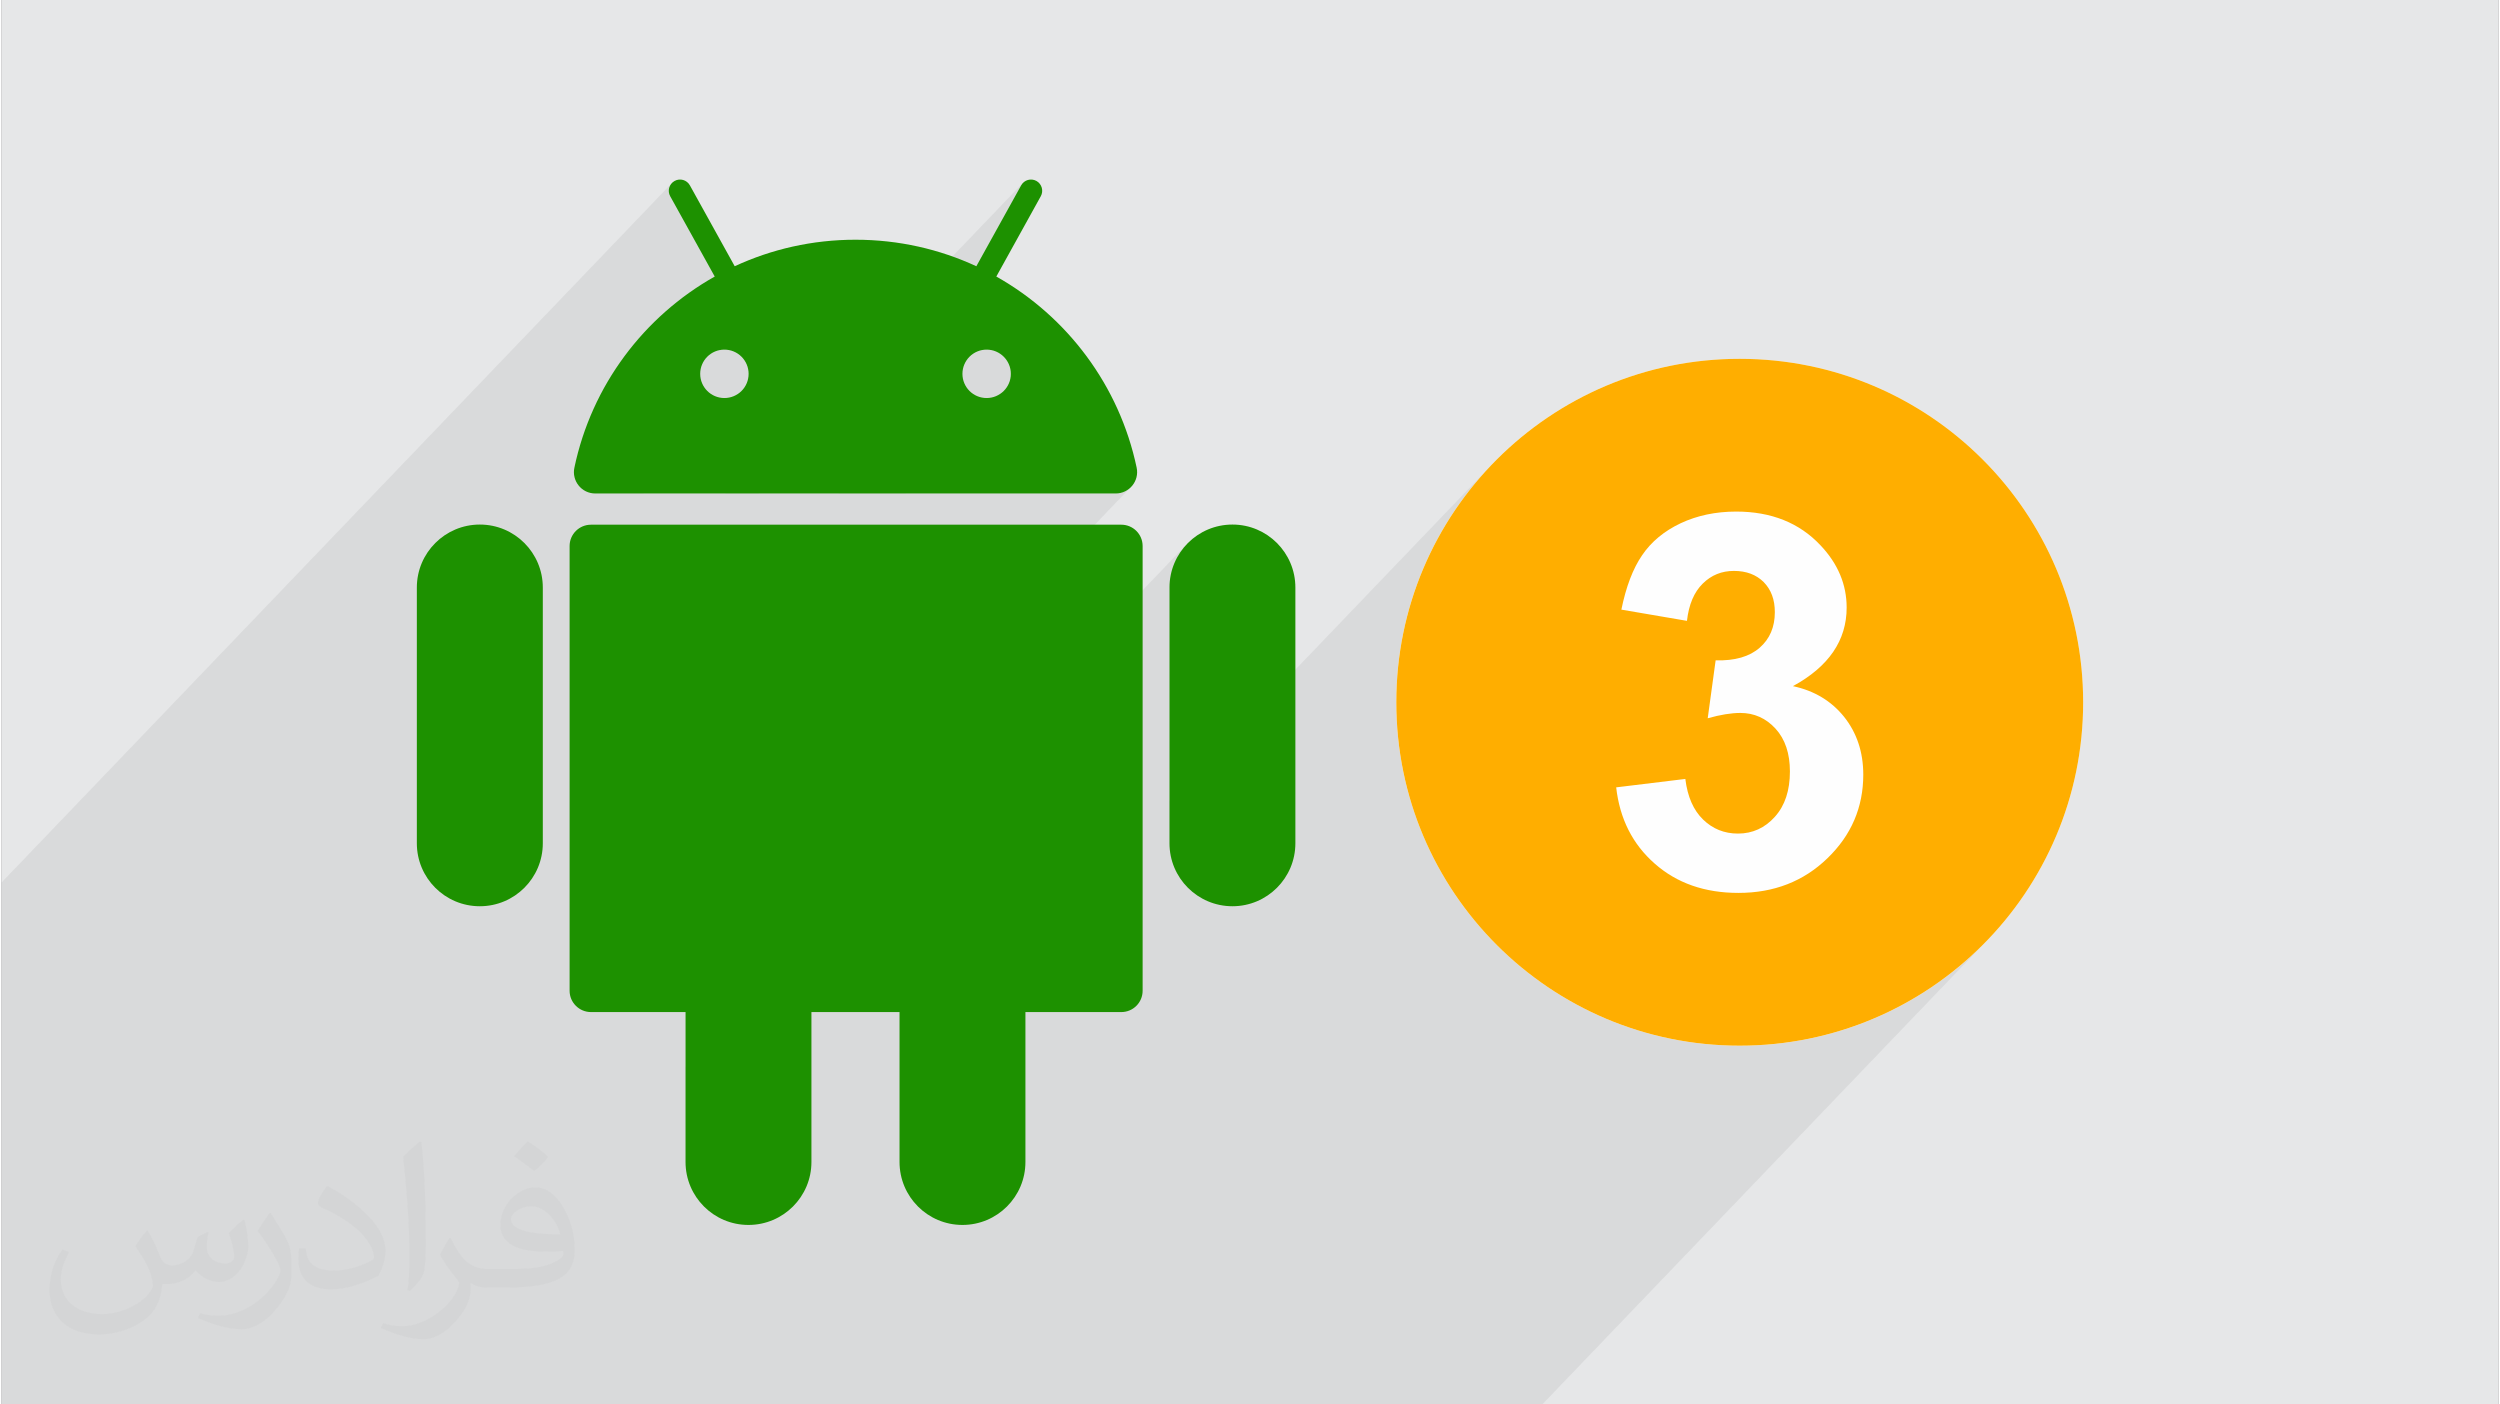 <?xml version="1.0" encoding="UTF-8"?>
<!DOCTYPE svg PUBLIC "-//W3C//DTD SVG 1.0//EN" "http://www.w3.org/TR/2001/REC-SVG-20010904/DTD/svg10.dtd">
<!-- Creator: CorelDRAW 2017 -->
<svg xmlns="http://www.w3.org/2000/svg" xml:space="preserve" width="356px" height="200px" version="1.0" shape-rendering="geometricPrecision" text-rendering="geometricPrecision" image-rendering="optimizeQuality" fill-rule="evenodd" clip-rule="evenodd"
viewBox="0 0 35600 20025"
 xmlns:xlink="http://www.w3.org/1999/xlink">
 <rect x="0" y="0" width="35600" height="20025" fill="#808080" stroke="none"/>
 <g id="Layer_x0020_1">
  <g id="_1383767013120">
   <path fill="#E6E7E8" d="M0 0l35600 0 0 20025 -35600 0 0 -20025z"/>
   <path fill="#373435" fill-opacity="0.078" d="M26008 9429l-825 861 2 1 55 46 53 52 48 59 42 64 35 69 29 73 22 79 16 84 10 88 3 94 -3 99 -10 94 -17 89 -23 83 -30 78 -37 73 -44 68 -50 62 -991 1034 127 26 168 19 176 7 186 -8 178 -23 171 -39 162 -54 155 -69 147 -85 139 -100 131 -116 -2423 2529 186 43 241 43 245 31 248 19 252 7 252 -7 249 -19 245 -31 241 -43 237 -54 232 -66 228 -77 222 -88 217 -98 211 -108 205 -118 199 -128 192 -136 185 -145 178 -154 170 -162 -6279 6550 -3397 0 -1316 0 -1073 0 -328 0 -128 0 -775 0 -221 0 -140 0 -318 0 -385 0 -565 0 -283 0 -804 0 -449 0 -23 0 -132 0 -382 0 -124 0 -383 0 -8 0 -130 0 -1114 0 -252 0 -254 0 -404 0 -173 0 -209 0 -756 0 -1003 0 -252 0 -698 0 -345 0 -753 0 -824 0 -129 0 -395 0 -596 0 -2007 0 -45 0 -88 0 -295 0 -10 0 0 -387 0 -153 0 -1189 0 -95 0 -392 0 -7 0 -1221 0 -138 0 -208 0 -122 0 -245 0 -130 0 -154 0 -395 0 -634 0 -4 0 -252 0 -104 0 -1450 0 -162 9547 -9961 -16 26 -11 28 -6 31 0 31 7 31 12 29 635 1145 -1645 1716 -82 170 -85 202 -74 208 -63 212 -52 217 -7 71 9 67 24 62 35 55 38 37 1796 -1874 51 -42 59 -32 65 -20 69 -7 70 7 64 20 59 32 51 42 42 51 32 59 20 65 7 69 -7 70 -20 65 -32 58 -42 51 -1401 1462 1170 0 4236 -4420 -18 27 -639 1153 -3106 3240 1140 0 1869 -1950 51 -42 58 -32 65 -20 70 -7 69 7 65 20 58 32 52 42 42 51 31 59 21 65 7 69 -7 70 -21 65 -31 58 -42 51 -1402 1462 2999 0 70 -8 64 -23 56 -35 46 -47 -7195 7507 825 0 0 786 7163 -7474 -110 133 -83 153 -52 168 -18 181 0 3044 4668 -4871 -162 170 -154 178 -145 185 -136 192 -128 199 -118 205 -108 211 -98 217 -88 222 -77 228 -66 232 -54 237 -43 241 -31 245 -19 249 -7 252 7 252 19 248 31 245 43 241 54 237 34 117 3425 -3574 -57 67 -51 70 -48 76 -45 82 -42 88 -38 93 -35 101 -33 106 -29 112 -26 118 691 118 469 -489 47 -42 49 -37 52 -31 55 -26 57 -20 59 -14 62 -8 64 -3 64 2 62 8 58 12 54 18 51 22 48 27 45 33 42 37 37 42 32 46 28 48 22 52 18 55 12 59 8 62 2 65 -3 78 -10 73 -17 69 -24 66 -30 61 -37 57 -44 54 -755 787 -37 268 67 -18 64 -15 62 -13 59 -11 57 -9 54 -6 52 -3 50 -1 73 3 70 11 67 17 64 25 38 19 438 -457 180 -109 155 -118 132 -127z"/>
   <g>
    <path fill="#1D9100" d="M15965 7481l-7561 0c-168,0 -305,136 -305,304l0 6341c0,168 137,304 305,304l1348 0 0 2137c0,496 402,898 897,898 496,0 898,-402 898,-898l0 -2137 1256 0 0 2137c0,496 402,898 897,898 496,0 898,-402 898,-898l0 -2137 1367 0c168,0 304,-136 304,-304l0 -6341c0,-168 -136,-304 -304,-304z"/>
    <path fill="#1D9100" d="M6819 7479c-495,0 -898,402 -898,898l0 3646c0,496 402,898 898,898 496,0 898,-402 898,-898l0 -3646c0,-496 -402,-898 -898,-898z"/>
    <path fill="#1D9100" d="M17550 7479c-496,0 -898,402 -898,898l0 3646c0,496 402,898 898,898 495,0 897,-402 897,-898l0 -3646c0,-496 -402,-898 -897,-898z"/>
    <path fill="#1D9100" d="M8465 7036l7421 0c193,0 338,-178 298,-368 -246,-1170 -990,-2156 -2001,-2725l634 -1145c43,-77 15,-175 -62,-218 -78,-43 -175,-15 -218,63l-639 1153c-524,-243 -1107,-378 -1723,-378 -615,0 -1198,135 -1722,378l-639 -1153c-43,-78 -141,-106 -218,-63 -78,43 -106,141 -63,218l635 1145c-1011,569 -1756,1555 -2001,2725 -40,190 104,368 298,368zm5925 -1706c0,191 -155,345 -345,345 -191,0 -345,-154 -345,-345 0,-190 154,-345 345,-345 190,0 345,155 345,345zm-4084 -345c191,0 345,155 345,345 0,191 -154,345 -345,345 -190,0 -345,-154 -345,-345 0,-190 154,-345 345,-345z"/>
    <path fill="#FEFEFE" d="M24782 5116c2705,0 4897,2192 4897,4897 0,2704 -2192,4896 -4897,4896 -2704,0 -4896,-2192 -4896,-4896 0,-2705 2192,-4897 4896,-4897z"/>
    <path fill="#FFAE00" d="M24782 5116c2705,0 4897,2192 4897,4897 0,2704 -2192,4896 -4897,4896 -2704,0 -4896,-2192 -4896,-4896 0,-2705 2192,-4897 4896,-4897zm-1761 6110l986 -120c31,253 115,445 253,579 137,133 302,200 497,200 208,0 384,-80 527,-240 143,-159 214,-374 214,-646 0,-256 -68,-460 -205,-610 -137,-149 -304,-224 -502,-224 -130,0 -284,25 -465,76l113 -826c274,8 483,-53 628,-180 144,-126 216,-295 216,-507 0,-179 -53,-321 -159,-429 -107,-106 -248,-159 -424,-159 -175,0 -323,60 -445,181 -124,122 -198,298 -225,531l-935 -160c66,-324 163,-582 296,-776 131,-193 315,-345 550,-456 235,-110 499,-166 791,-166 499,0 900,160 1201,480 249,262 374,559 374,889 0,467 -255,842 -766,1120 305,65 547,211 730,438 181,228 273,502 273,824 0,466 -171,864 -511,1192 -339,329 -762,494 -1269,494 -480,0 -878,-139 -1193,-417 -316,-277 -499,-639 -550,-1088z"/>
   </g>
   <path fill="#373435" fill-opacity="0.031" d="M2082 17547c68,104 112,203 155,312 32,64 49,183 199,183 44,0 107,-14 163,-45 63,-33 111,-83 136,-159l60 -202 146 -72 10 10c-20,77 -25,149 -25,206 0,170 146,234 262,234 68,0 129,-34 129,-95 0,-81 -34,-217 -78,-339 68,-68 136,-136 214,-191l12 6c34,144 53,287 53,381 0,93 -41,196 -75,264 -70,132 -194,238 -344,238 -114,0 -241,-58 -328,-163l-5 0c-82,101 -209,193 -412,193l-63 0c-10,134 -39,229 -83,314 -121,237 -480,404 -818,404 -470,0 -706,-272 -706,-633 0,-223 73,-431 185,-578l92 38c-70,134 -117,262 -117,385 0,338 275,499 592,499 294,0 658,-187 724,-404 -25,-237 -114,-348 -250,-565 41,-72 94,-144 160,-221l12 0zm5421 -1274c99,62 196,136 291,221 -53,74 -119,142 -201,202 -95,-77 -190,-143 -287,-213 66,-74 131,-146 197,-210zm51 926c-160,0 -291,105 -291,183 0,168 320,219 703,217 -48,-196 -216,-400 -412,-400zm-359 895c208,0 390,-6 529,-41 155,-39 286,-118 286,-171 0,-15 0,-31 -5,-46 -87,8 -187,8 -274,8 -282,0 -498,-64 -583,-222 -21,-44 -36,-93 -36,-149 0,-152 66,-303 182,-406 97,-85 204,-138 313,-138 197,0 354,158 464,408 60,136 101,293 101,491 0,132 -36,243 -118,326 -153,148 -435,204 -867,204l-196 0 0 0 -51 0c-107,0 -184,-19 -245,-66l-10 0c3,25 5,50 5,72 0,97 -32,221 -97,320 -192,287 -400,410 -580,410 -182,0 -405,-70 -606,-161l36 -70c65,27 155,46 279,46 325,0 752,-314 805,-619 -12,-25 -34,-58 -65,-93 -95,-113 -155,-208 -211,-307 48,-95 92,-171 133,-239l17 -2c139,282 265,445 546,445l44 0 0 0 204 0zm-1408 299c24,-130 26,-276 26,-413l0 -202c0,-377 -48,-926 -87,-1282 68,-75 163,-161 238,-219l22 6c51,450 63,972 63,1452 0,126 -5,250 -17,340 -7,114 -73,201 -214,332l-31 -14zm-1449 -596c7,177 94,318 398,318 189,0 349,-50 526,-135 32,-14 49,-33 49,-49 0,-111 -85,-258 -228,-392 -139,-126 -323,-237 -495,-311 -59,-25 -78,-52 -78,-77 0,-51 68,-158 124,-235l19 -2c197,103 417,256 580,427 148,157 240,316 240,489 0,128 -39,250 -102,361 -216,109 -446,192 -674,192 -277,0 -466,-130 -466,-436 0,-33 0,-84 12,-150l95 0zm-501 -503l172 278c63,103 122,215 122,392l0 227c0,183 -117,379 -306,573 -148,132 -279,188 -400,188 -180,0 -386,-56 -624,-159l27 -70c75,21 162,37 269,37 342,-2 692,-252 852,-557 19,-35 26,-68 26,-90 0,-36 -19,-75 -34,-110 -87,-165 -184,-315 -291,-453 56,-89 112,-174 173,-258l14 2z"/>
  </g>
 </g>
</svg>
